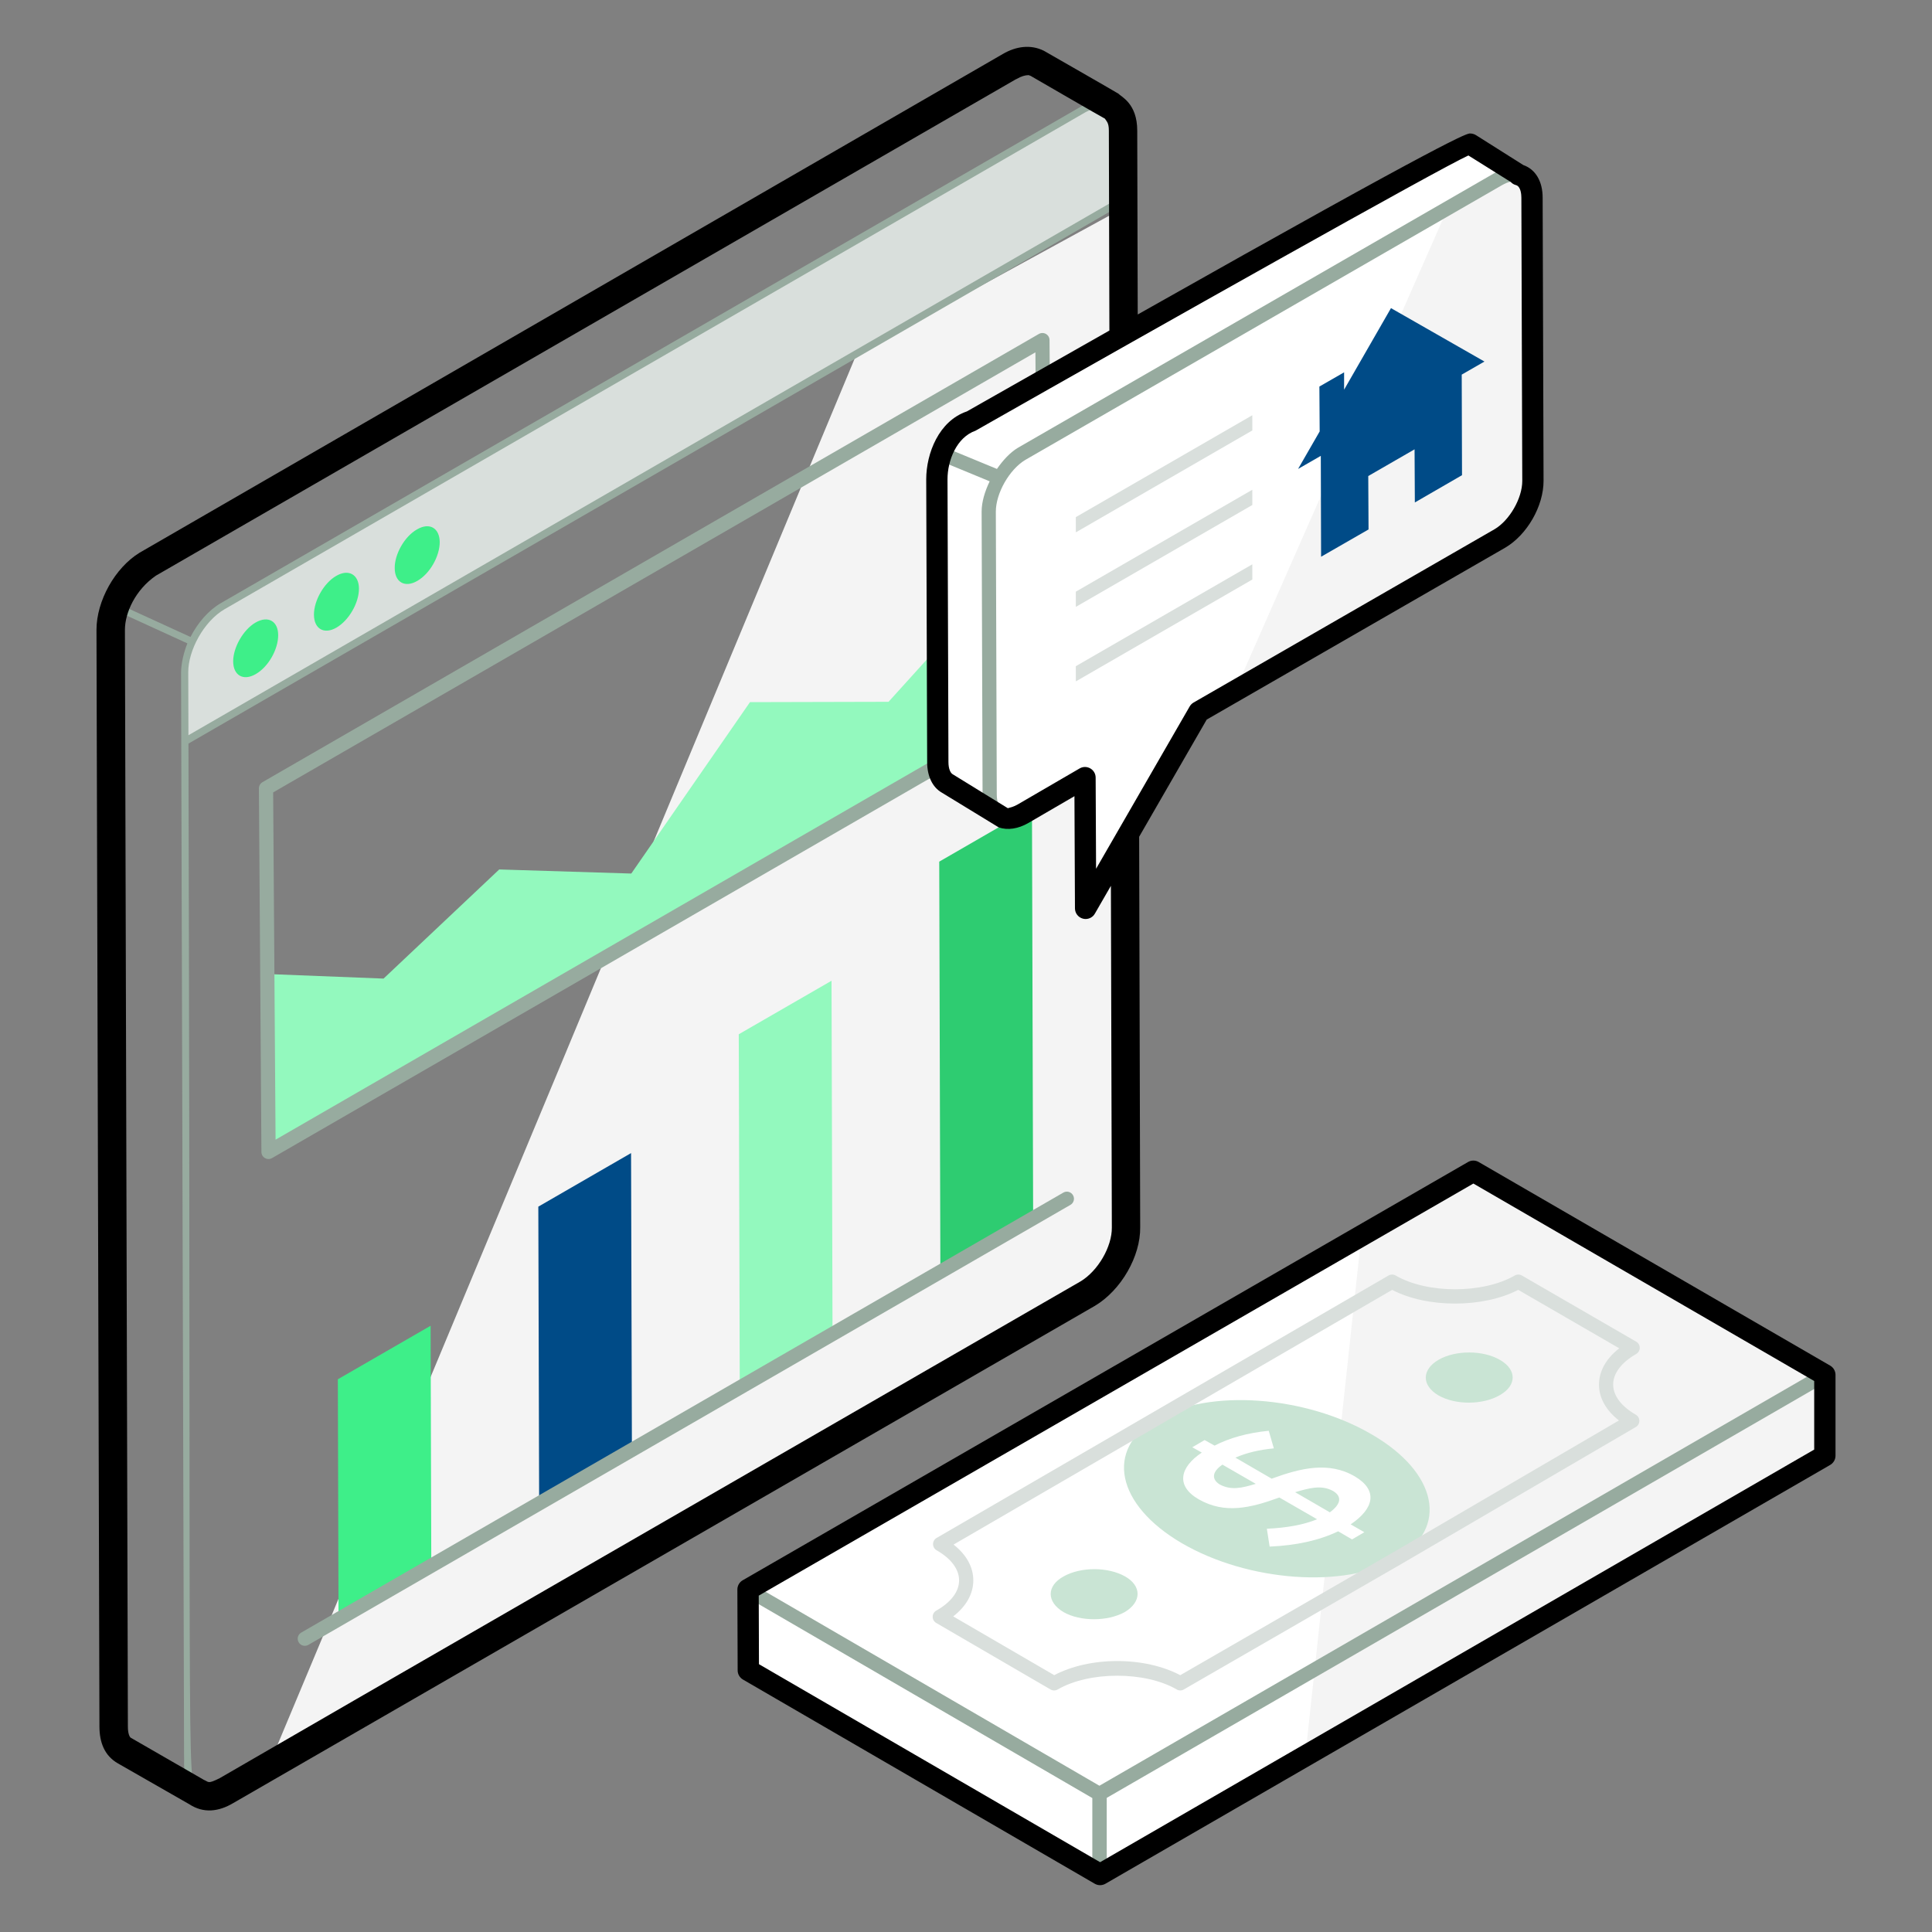 <svg xmlns="http://www.w3.org/2000/svg" enable-background="new 0 0 68 68" viewBox="0 0 68 68" id="BusinessWebsite">
  <rect x="0" y="0" width="68" height="68" fill="#808080" stroke="none"/>
  <polyline fill="#ffffff" points="26.326 55.948 51.853 41.22 64.229 48.389 64.23 51.237 38.718 65.981 26.341 58.787 26.326 55.964" class="colorffffff svgShape"></polyline>
  <polygon fill="#f4f4f4" points="64.229 48.39 64.229 51.235 45.944 61.8 47.915 43.496 51.858 41.224" class="colorf4f4f4 svgShape"></polygon>
  <path fill="#c9e4d4" d="M49.161 54.859c-1.834 1.06-5.224.815-7.555-.538-2.323-1.353-2.73-3.317-.896-4.377 1.842-1.068 5.232-.823 7.563.538C50.604 51.827 51.003 53.791 49.161 54.859zM52.788 49.105c-.603.35-1.565.35-2.16.008-.595-.35-.595-.905.008-1.255.595-.342 1.565-.342 2.16.008C53.391 48.208 53.391 48.763 52.788 49.105zM39.585 56.741c-.603.334-1.565.334-2.152 0-.603-.359-.603-.921 0-1.255.603-.342 1.565-.342 2.168 0C40.188 55.82 40.188 56.383 39.585 56.741z" class="colordae4c9 svgShape"></path>
  <path fill="#ffffff" d="M47.686,51.965c-0.919-0.536-1.906-0.292-2.909,0.073
			l-0.016,0.008l-1.279-0.742c0.391-0.171,0.839-0.277,1.353-0.326l-0.179-0.619
			c-0.75,0.073-1.385,0.253-1.907,0.522l-0.35-0.196L41.965,50.939l0.334,0.187
			c-0.785,0.524-0.917,1.18-0.106,1.646c0.918,0.524,1.82,0.304,2.836-0.065
			l1.328,0.766c-0.481,0.196-1.059,0.301-1.768,0.334l0.098,0.628
			c0.929-0.041,1.728-0.212,2.412-0.538l0.489,0.285l0.432-0.253l-0.481-0.277
			C48.363,53.098,48.512,52.454,47.686,51.965z M42.935,52.251
			c-0.274-0.168-0.308-0.424,0.09-0.701l1.174,0.676
			C43.71,52.373,43.339,52.463,42.935,52.251z M46.806,53.229l-1.222-0.709
			c0.466-0.133,0.916-0.275,1.337-0.041
			C47.203,52.648,47.247,52.903,46.806,53.229z" class="colorffffff svgShape"></path>
  <path fill="#d9dfdc" d="M41.543,59.498c-0.043,0-0.087-0.011-0.126-0.034
			c-1.109-0.646-3.081-0.646-4.19,0c-0.078,0.046-0.174,0.045-0.252,0
			l-4.024-2.342c-0.077-0.045-0.125-0.128-0.124-0.218
			c0-0.09,0.049-0.172,0.127-0.216c0.517-0.292,0.803-0.67,0.803-1.063
			c0.001-0.392-0.28-0.768-0.791-1.06c-0.078-0.044-0.125-0.127-0.126-0.217
			c-0-0.089,0.047-0.172,0.125-0.217l15.906-9.237
			c0.078-0.046,0.174-0.046,0.252,0c1.109,0.645,3.067,0.647,4.192-0.001
			c0.078-0.044,0.173-0.043,0.25,0l4.024,2.329
			c0.078,0.044,0.125,0.127,0.125,0.216c0,0.089-0.048,0.172-0.125,0.217
			c-0.523,0.301-0.811,0.683-0.811,1.076c0,0.388,0.283,0.766,0.797,1.062
			c0.077,0.045,0.125,0.127,0.125,0.216c0,0.089-0.047,0.172-0.124,0.217
			l-8.208,4.795l-7.701,4.442C41.63,59.487,41.586,59.498,41.543,59.498z
			 M39.323,58.463c0.824,0,1.605,0.176,2.218,0.498l7.577-4.372l7.863-4.593
			c-0.456-0.357-0.702-0.795-0.702-1.263c0-0.472,0.25-0.916,0.713-1.277
			l-3.556-2.058c-1.236,0.645-3.211,0.644-4.436,0.001L33.562,54.364
			c0.452,0.354,0.696,0.792,0.695,1.262c-0.001,0.472-0.249,0.911-0.707,1.266
			l3.555,2.068C37.717,58.639,38.499,58.463,39.323,58.463z" class="colord9dadf svgShape"></path>
  <path fill="#f4f4f4" d="M39.631,43.194c0.013,0.864-0.594,1.887-1.351,2.34
			L9.462,62.175c-0.01,0-0.01,0-0.01,0v-0.009l1.808-4.319l1.56-3.758
			l1.713-4.129l5.385-12.92l0.067-0.162l1.322-3.178l7.04-16.916l1.808-4.338
			l9.371-5.119h0.01L39.631,43.194z" class="colorf4f4f4 svgShape"></path>
  <polygon fill="#93f9be" points="36.778 24.738 9.464 40.365 9.452 34.284 13.5 34.443 17.571 30.602 22.219 30.746 26.397 24.713 31.274 24.701 36.69 18.715" class="colorf9d893 svgShape"></polygon>
  <path fill="#d9dfdc" d="M38.161,3.83c0.75-0.433,1.36-0.092,1.362,0.77l0.007,2.434
		L6.505,26.102l-0.007-2.434c-0.002-0.862,0.598-1.902,1.348-2.335L38.161,3.83z" class="colord9dadf svgShape"></path>
  <path fill="#3eef89" d="M9.791 22.357c0 .503-.348 1.118-.792 1.37-.437.252-.792.044-.792-.452 0-.489.355-1.111.785-1.362C9.443 21.653 9.791 21.868 9.791 22.357zM12.634 20.72c0 .496-.348 1.111-.792 1.37-.437.252-.792.044-.792-.459 0-.489.348-1.111.785-1.362C12.279 20.01 12.634 20.232 12.634 20.72zM15.477 19.077c0 .503-.348 1.118-.792 1.37-.437.252-.792.044-.792-.452-.007-.489.348-1.118.785-1.362C15.122 18.374 15.47 18.588 15.477 19.077z" class="coloref473e svgShape"></path>
  <polygon fill="#3eef89" points="15.156 46.662 15.18 55.107 11.915 56.992 11.891 48.546" class="coloref473e svgShape"></polygon>
  <polygon fill="#004b87" points="22.211 40.585 22.241 51.03 18.976 52.915 18.947 42.47" class="color662ddc svgShape"></polygon>
  <polygon fill="#93f9be" points="29.267 34.519 29.302 46.954 26.037 48.838 26.002 36.403" class="colorf9d893 svgShape"></polygon>
  <polygon fill="#2ecc71" points="36.322 28.442 36.363 42.877 33.098 44.762 33.058 30.327" class="color908fa1 svgShape"></polygon>
  <path fill="#ffffff" d="M35.275,28.767l-1.937-1.193c-0.199-0.116-0.331-0.38-0.331-0.744
		l-0.033-9.959c0-0.744,0.353-1.756,1.175-2.035c0,0,17.404-9.893,17.602-9.76
		l1.694,1.071l0.006,0.006c0.288,0.077,0.471,0.361,0.471,0.805l0.032,9.971
		c0,0.735-0.504,1.637-1.165,2.026l-9.32,5.364l-1.27,0.735l-3.989,6.917
		l-0.021-4.597l-2.183,1.27C35.731,28.799,35.477,28.836,35.275,28.767z" class="colorffffff svgShape"></path>
  <path fill="#f4f4f4" d="M53.953,16.929c0,0.735-0.504,1.637-1.165,2.026l-9.32,5.364
			l7.484-16.983V7.325l1.795-1.029c0.661-0.378,1.176-0.084,1.176,0.661
			L53.953,16.929z" class="colorf4f4f4 svgShape"></path>
  <polygon fill="#d9dfdc" points="44.077 19.862 44.078 20.397 37.866 23.983 37.865 23.448" class="colord9dadf svgShape"></polygon>
  <polygon fill="#d9dfdc" points="44.077 17.238 44.078 17.774 37.866 21.36 37.865 20.825" class="colord9dadf svgShape"></polygon>
  <polygon fill="#d9dfdc" points="44.077 14.615 44.078 15.15 37.866 18.737 37.865 18.201" class="colord9dadf svgShape"></polygon>
  <polygon fill="#004b87" points="51.448 13.185 51.458 16.725 49.798 17.685 49.788 15.815 48.158 16.755 48.168 18.635 46.498 19.595 46.488 16.045 45.688 16.505 46.448 15.185 46.438 13.605 47.308 13.105 47.308 13.715 48.958 10.845 52.248 12.725" class="color662ddc svgShape"></polygon>
  <path fill="#97ab9f" d="M64.354 48.166l-12.383-7.163c-.076-.044-.172-.045-.25 0L26.202 55.736c-.077.044-.125.127-.125.216 0 .089.047.172.125.217l12.244 7.116v2.696c0 .138.112.25.25.25.002 0 .003-.002.004-.002.001 0 .002.001.003.001.138 0 .25-.112.25-.25v-2.7l25.402-14.682c.077-.044.125-.127.125-.216S64.432 48.21 64.354 48.166zM38.696 62.852l-11.871-6.898 25.021-14.446 11.884 6.875L38.696 62.852zM39.756 43.194l-.04-13.844c-.078.1-.161.193-.249.285l.039 13.562c.012.811-.555 1.791-1.289 2.23L9.399 62.067l-1.487.862-.047.024c-.033.017-.063.034-.112.051-.304.143-.526.114-.715-.01l-.001-0c-.506-.353-.299 2.418-.404-36.822L39.402 7.253l.014 4.84c.081-.03.165-.056.25-.081l-.014-4.686V7.04c0-.002.003-.004.003-.006l-.007-2.434c-.001-.45-.171-.778-.442-.949-.008-.009-.01-.022-.021-.028l-.05-.029-.001-0L36.586 2.129c-.293-.17-.678-.138-1.093.095L5.177 19.725c-.825.475-1.413 1.615-1.406 2.443.064 23.697.039 14.473.104 38.599 0 .458.164.807.462.98.102.058 2.845 1.609 2.672 1.511.29.139.578.1.836-.022.048-.016.09-.038.135-.061L38.345 45.642C39.149 45.16 39.77 44.084 39.756 43.194zM39.405 6.957L6.632 25.878l-.006-2.213c-.007-.759.541-1.797 1.282-2.225C8.013 21.38 37.901 4.126 38.223 3.94c.019-.011.037-.016.056-.026.591-.312 1.117-.1 1.12.687L39.405 6.957zM5.302 19.942l30.315-17.5c.332-.187.628-.222.844-.096l2.085 1.198c-.101.021-.309.098-.447.177C37.991 3.783 8.245 20.956 7.782 21.223c-.441.253-.822.697-1.077 1.196l-2.479-1.135C4.45 20.73 4.837 20.209 5.302 19.942zM4.463 61.531c-.218-.126-.338-.398-.338-.764-0-.146-.001-.28-.001-.402C4.09 55.688 4.164 75.093 4.021 22.167c-.002-.21.037-.432.105-.653l2.47 1.131c-.12.287-.224.711-.223 1.024.013 4.759.079 28.453.105 37.937 0 .047 0.0.091 0.0.132 0 .002 0 .004 0 .006.013.435-.019.188.022.666.01.142.044.313.046.319L4.463 61.531z" class="color979aab svgShape"></path>
  <path fill="#97ab9f" d="M36.452,13.68c0.151-0.119,0.323-0.218,0.498-0.313l-0.01-1.398
			c-0-0.089-0.048-0.171-0.126-0.215c-0.076-0.044-0.172-0.044-0.249,0
			L9.238,27.53c-0.078,0.045-0.125,0.128-0.125,0.218l0.088,12.798
			c0,0.089,0.048,0.171,0.126,0.215c0.038,0.022,0.081,0.033,0.124,0.033
			s0.086-0.011,0.125-0.034L33.199,27.123c-0.052-0.165-0.094-0.333-0.127-0.504
			L9.699,40.113L9.614,27.89l26.829-15.489L36.452,13.68z" class="color979aab svgShape"></path>
  <path fill="#97ab9f" d="M35.089 16.505l-1.593-.658c-.126-.054-.274.008-.327.135-.053.128.008.274.135.327l1.529.632c-.168.351-.283.721-.283 1.069l.033 9.958c0 .441.166.792.455.96.04.023.083.034.126.034.085 0 .169-.044.216-.124.07-.119.03-.272-.09-.342-.127-.075-.207-.277-.207-.53l-.033-9.958c0-.647.475-1.48 1.033-1.818l16.789-9.677c.207-.115.381-.156.512-.124.135.032.27-.049.303-.183s-.048-.27-.183-.303C53.244 5.839 52.949 5.897 52.625 6.078l-16.796 9.681C35.545 15.931 35.299 16.203 35.089 16.505zM10.853 57.894L37.675 42.408c.12-.069.161-.222.091-.341-.069-.12-.222-.161-.341-.091L10.603 57.461c-.12.069-.161.222-.091.341C10.58 57.922 10.734 57.963 10.853 57.894z" class="color979aab svgShape"></path>
  <g fill="#000000" class="color000000 svgShape">
    <path d="M64.417 48.066L52.045 40.899c-.116-.067-.259-.068-.375 0L26.141 55.62c-.124.071-.191.203-.188.336 0 .003 0 .006 0 .01l.01 2.826c0.0.133.072.256.187.323l12.381 7.186c.059.034.124.051.188.051s.129-.017.188-.05l25.509-14.741c.116-.067.188-.191.188-.325v-2.845C64.604 48.256 64.532 48.133 64.417 48.066zM63.854 48.607v2.413L38.72 65.543l-12.007-6.969-.008-2.413 25.153-14.504L63.854 48.607zM40.131 43.193l-.037-13.742 2.378-4.124 10.506-6.05c.77-.452 1.35-1.461 1.35-2.35l-.032-9.971c0-.575-.252-.997-.679-1.146l-1.659-1.048c-.062-.041-.14-.064-.214-.064-.112 0-.431.005-11.7 6.371L40.027 4.595c0-.959-.575-1.193-.655-1.293-.107-.07-2.453-1.413-2.629-1.514-.475-.236-.99-.154-1.443.11L4.909 19.456c-.861.529-1.513 1.691-1.513 2.713.057 21.367.104 38.435.104 38.598 0 .556.176 1.028.651 1.299l2.513 1.438c.499.327 1.033.263 1.544-.041 41.289-23.826 27.391-15.806 30.328-17.501C39.461 45.41 40.146 44.216 40.131 43.193zM53.175 6.406c.048.053.11.09.18.108.178.047.192.351.192.443l.032 9.971c0 .611-.449 1.39-.977 1.7l-10.592 6.099c-.057.033-.104.081-.137.137l-3.295 5.714-.015-3.209c-.001-.288-.314-.467-.563-.323l-2.182 1.269c-.155.089-.268.108-.346.131l-1.945-1.198c-.072-.042-.145-.188-.145-.422l-.033-9.958c0-.663.322-1.477.985-1.708 6.501-3.696 16.321-9.223 17.348-9.688L53.175 6.406zM38.03 45.102C21.381 54.708 13.524 59.229 7.734 62.585c-.445.223-.377.128-.575.053l.001-.002-2.567-1.479c-.028-.03-.092-.126-.092-.39 0-.171-.104-38.441-.104-38.599 0-.603.369-1.409 1.091-1.907L35.747 2.795c.02-.008.04-.018.059-.028.14-.079.265-.12.395-.123.035.012.063.023.071.025.102.059 2.515 1.458 2.617 1.507.059.1.139.137.139.421l.019 7.037c-1.492.844-3.15 1.785-5.017 2.847-.982.333-1.43 1.472-1.43 2.391l.033 9.958c0 .488.188.877.509 1.064l2.013 1.229c.312.105.677.052 1.039-.156l1.623-.944.018 3.949c.001.17.115.317.279.361.032.009.064.013.096.013.132 0 .257-.069.325-.188l.565-.98.033 12.024C39.142 43.88 38.644 44.734 38.03 45.102z" fill="#000000" class="color000000 svgShape"></path>
  </g>
</svg>
